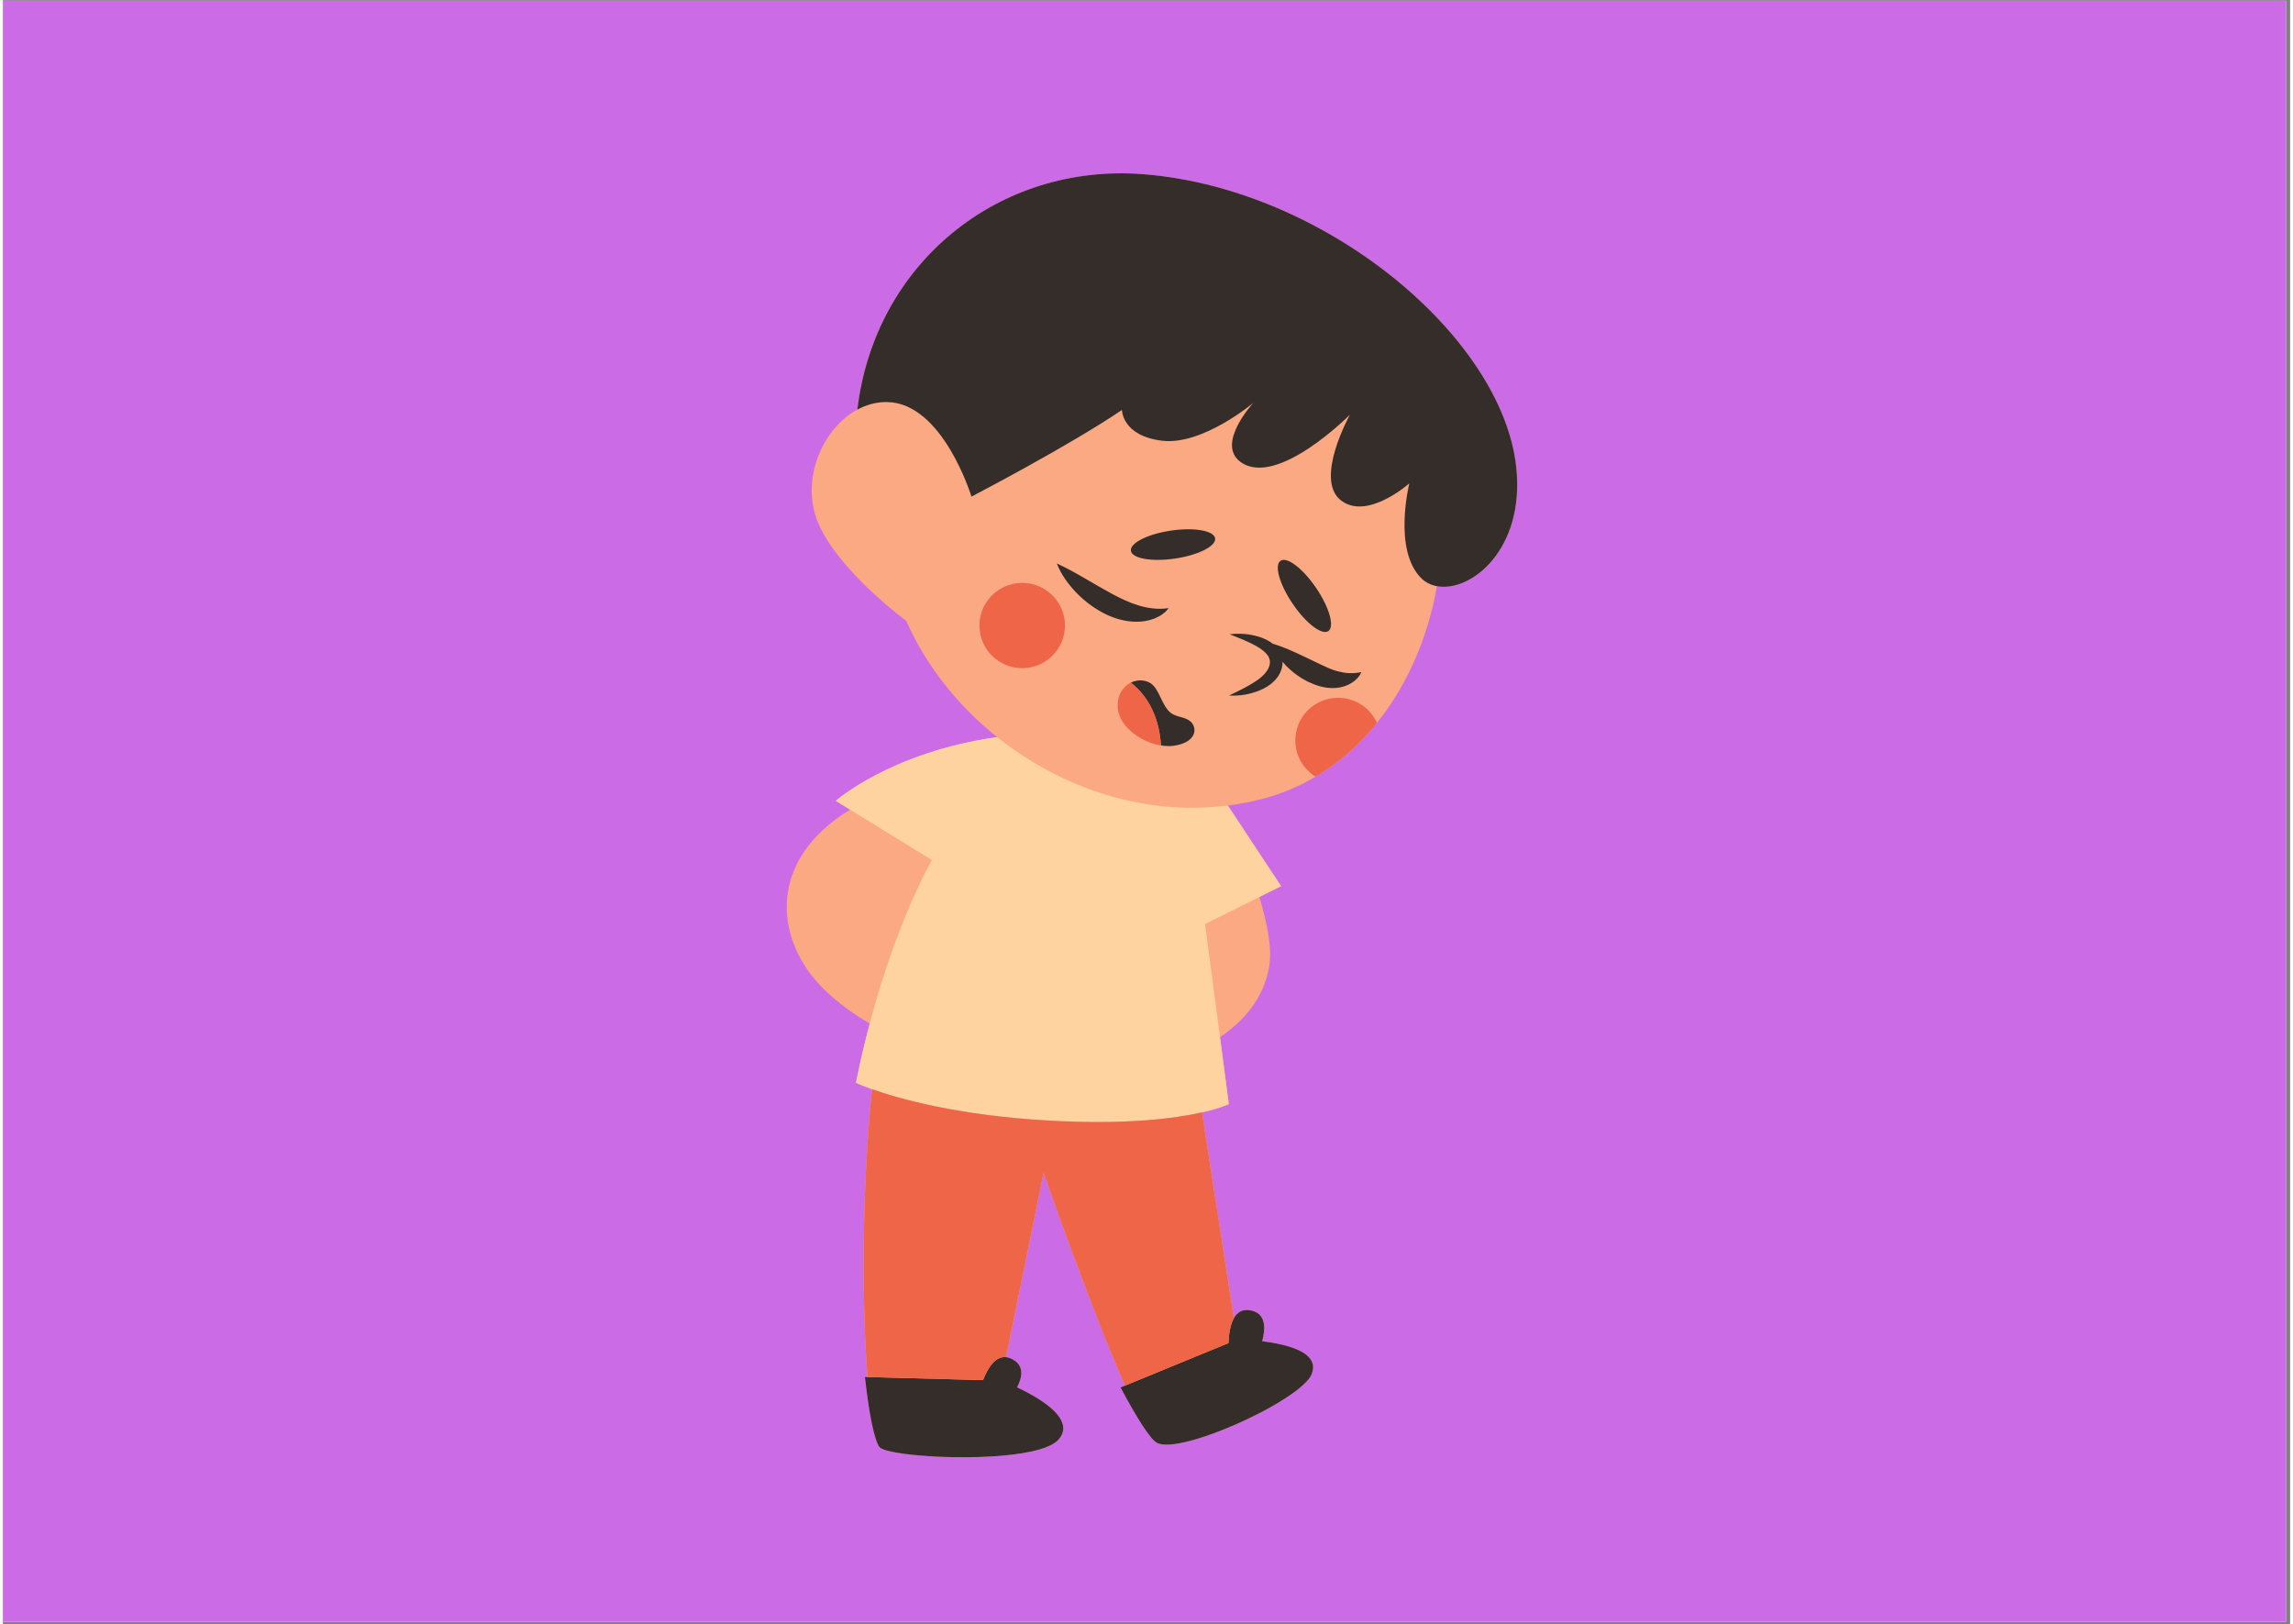 <svg xmlns="http://www.w3.org/2000/svg" xmlns:xlink="http://www.w3.org/1999/xlink" width="559" zoomAndPan="magnify" viewBox="0 0 419.25 297.75" height="396" preserveAspectRatio="xMidYMid meet" version="1.0"><rect x="0" y="0" width="419.25" height="297.75" fill="#808080" stroke="none"/><defs><clipPath id="id1"><path d="M 0 0.141 L 418.5 0.141 L 418.5 297.359 L 0 297.359 Z M 0 0.141 " clip-rule="nonzero"/></clipPath><clipPath id="id2"><path d="M 143 31 L 278 31 L 278 267.176 L 143 267.176 Z M 143 31 " clip-rule="nonzero"/></clipPath><clipPath id="id3"><path d="M 156 31 L 278 31 L 278 267.176 L 156 267.176 Z M 156 31 " clip-rule="nonzero"/></clipPath></defs><g clip-path="url(#id1)"><path fill="#cb6ce6" d="M 0 0.141 L 418.5 0.141 L 418.5 297.359 L 0 297.359 Z M 0 0.141 " fill-opacity="1" fill-rule="nonzero"/><path fill="#ffffff" d="M 0 0.141 L 418.5 0.141 L 418.5 297.359 L 0 297.359 Z M 0 0.141 " fill-opacity="1" fill-rule="nonzero"/><path fill="#cb6ce6" d="M 0 0.141 L 418.5 0.141 L 418.5 297.359 L 0 297.359 Z M 0 0.141 " fill-opacity="1" fill-rule="nonzero"/></g><g clip-path="url(#id2)"><path fill="#fba982" d="M 262.863 107.473 C 261.23 116.766 257.477 125.543 251.871 132.523 C 251.871 132.527 251.875 132.527 251.875 132.531 C 251.785 132.645 251.684 132.75 251.59 132.863 C 251.18 133.367 250.758 133.859 250.328 134.34 C 250.168 134.52 250.008 134.699 249.844 134.875 C 249.281 135.488 248.703 136.09 248.109 136.668 C 248.078 136.691 248.051 136.719 248.023 136.746 C 247.137 137.602 246.211 138.418 245.254 139.188 C 245.246 139.195 245.238 139.199 245.234 139.203 C 244.781 139.566 244.32 139.918 243.855 140.262 C 243.793 140.305 243.73 140.352 243.672 140.395 C 243.195 140.738 242.719 141.074 242.227 141.398 C 242.227 141.398 242.223 141.402 242.219 141.402 C 241.746 141.715 241.262 142.016 240.773 142.309 C 240.723 142.336 240.676 142.371 240.629 142.398 C 240.625 142.398 240.625 142.395 240.625 142.395 C 237.809 144.062 234.762 145.391 231.492 146.301 C 229.184 146.945 226.859 147.391 224.535 147.691 L 234.293 162.465 L 230.312 164.449 C 231.781 169.312 232.68 174 232.117 177.234 C 231.102 183.043 227.441 187.234 223.098 190.152 L 224.715 202.426 C 224.715 202.426 223.227 203.168 219.797 203.945 L 225.641 241.68 C 226.211 240.676 227.078 240.047 228.395 240.199 C 231.711 240.582 231.414 243.773 230.824 245.91 C 230.824 245.91 230.828 245.91 230.828 245.91 C 231.094 245.941 231.363 245.977 231.637 246.016 C 231.664 246.02 231.691 246.023 231.719 246.027 C 231.848 246.043 231.977 246.062 232.109 246.086 C 232.168 246.094 232.227 246.102 232.285 246.113 C 232.48 246.145 232.676 246.176 232.871 246.211 C 232.961 246.227 233.051 246.242 233.137 246.258 C 233.242 246.277 233.348 246.297 233.453 246.316 C 233.609 246.348 233.766 246.379 233.922 246.414 C 234.012 246.434 234.105 246.453 234.199 246.477 C 234.32 246.504 234.441 246.531 234.562 246.559 C 234.645 246.578 234.723 246.598 234.801 246.617 C 234.98 246.664 235.156 246.711 235.332 246.758 C 235.395 246.777 235.457 246.797 235.52 246.812 C 235.664 246.855 235.805 246.898 235.945 246.945 C 236 246.961 236.055 246.977 236.105 246.996 C 236.281 247.055 236.457 247.113 236.629 247.18 C 236.68 247.195 236.73 247.219 236.781 247.234 C 236.934 247.297 237.086 247.359 237.238 247.422 C 237.262 247.434 237.285 247.445 237.312 247.453 C 237.48 247.527 237.641 247.605 237.797 247.688 C 237.836 247.707 237.875 247.727 237.914 247.75 C 238.07 247.832 238.223 247.918 238.367 248.008 C 238.375 248.012 238.379 248.016 238.387 248.02 C 238.527 248.109 238.656 248.199 238.785 248.297 C 238.812 248.316 238.844 248.34 238.871 248.363 C 238.996 248.461 239.117 248.562 239.227 248.668 C 239.242 248.684 239.254 248.695 239.266 248.711 C 239.367 248.809 239.457 248.91 239.539 249.012 C 239.559 249.035 239.578 249.059 239.598 249.082 C 239.684 249.195 239.762 249.316 239.832 249.438 C 239.844 249.461 239.855 249.48 239.867 249.504 C 239.926 249.617 239.977 249.73 240.016 249.848 C 240.023 249.871 240.035 249.895 240.043 249.918 C 240.082 250.047 240.113 250.184 240.133 250.324 C 240.137 250.355 240.141 250.387 240.145 250.418 C 240.156 250.547 240.16 250.684 240.156 250.82 C 240.152 250.84 240.156 250.855 240.152 250.871 C 240.145 251.023 240.117 251.18 240.082 251.34 C 240.074 251.379 240.062 251.418 240.055 251.453 C 240.012 251.617 239.961 251.785 239.887 251.961 C 239.215 253.602 236.176 255.859 232.297 258.027 C 231.594 258.422 230.859 258.816 230.109 259.199 C 227.48 260.543 224.629 261.801 221.941 262.785 C 220.789 263.207 219.668 263.582 218.609 263.891 C 218.258 263.992 217.91 264.09 217.574 264.176 C 214.871 264.883 212.68 265.098 211.59 264.555 C 210.297 263.91 207.773 259.816 204.867 254.375 L 205.672 254.047 C 199.266 239.477 190.758 215.023 190.758 215.023 L 183.879 248.824 C 184.156 248.855 184.445 248.934 184.746 249.062 C 187.359 250.203 186.848 252.535 185.898 254.359 C 186.113 254.457 186.332 254.566 186.559 254.676 C 186.629 254.711 186.699 254.746 186.773 254.781 C 186.863 254.824 186.957 254.871 187.047 254.918 C 187.137 254.965 187.23 255.012 187.32 255.059 C 187.43 255.117 187.543 255.172 187.652 255.23 C 187.777 255.297 187.902 255.367 188.031 255.434 C 188.105 255.477 188.18 255.516 188.258 255.559 C 188.367 255.621 188.48 255.684 188.594 255.746 C 188.66 255.785 188.727 255.824 188.797 255.863 C 188.965 255.961 189.137 256.059 189.305 256.16 C 189.355 256.191 189.406 256.223 189.457 256.254 C 189.59 256.336 189.719 256.418 189.852 256.5 C 189.91 256.535 189.969 256.574 190.027 256.613 C 190.184 256.715 190.336 256.816 190.488 256.918 C 190.508 256.934 190.531 256.945 190.551 256.961 C 190.723 257.078 190.891 257.195 191.055 257.316 C 191.102 257.352 191.145 257.383 191.191 257.418 C 191.324 257.516 191.453 257.617 191.578 257.715 C 191.617 257.746 191.652 257.773 191.691 257.805 C 191.848 257.93 192 258.059 192.148 258.188 C 192.176 258.211 192.203 258.234 192.23 258.262 C 192.352 258.371 192.469 258.477 192.582 258.59 C 192.621 258.625 192.656 258.66 192.691 258.695 C 192.824 258.824 192.953 258.957 193.07 259.094 C 193.074 259.094 193.078 259.098 193.078 259.102 C 193.199 259.238 193.312 259.375 193.422 259.516 C 193.445 259.551 193.473 259.586 193.5 259.621 C 193.582 259.734 193.66 259.848 193.734 259.965 C 193.754 259.992 193.773 260.023 193.793 260.051 C 193.879 260.191 193.957 260.336 194.023 260.477 C 194.035 260.504 194.047 260.531 194.059 260.559 C 194.113 260.676 194.156 260.793 194.199 260.914 C 194.211 260.953 194.223 260.992 194.234 261.027 C 194.277 261.172 194.312 261.316 194.332 261.461 C 194.332 261.461 194.336 261.461 194.336 261.461 C 194.355 261.609 194.363 261.754 194.359 261.898 C 194.359 261.938 194.355 261.977 194.355 262.016 C 194.348 262.133 194.332 262.25 194.312 262.367 C 194.305 262.402 194.301 262.434 194.293 262.465 C 194.262 262.609 194.215 262.754 194.156 262.898 C 194.145 262.93 194.125 262.961 194.113 262.992 C 194.059 263.109 193.996 263.227 193.926 263.344 C 193.902 263.387 193.879 263.426 193.852 263.469 C 193.754 263.613 193.648 263.758 193.523 263.902 C 193.137 264.352 192.547 264.746 191.793 265.094 C 191.289 265.324 190.715 265.531 190.082 265.719 C 189.844 265.789 189.598 265.855 189.344 265.922 C 188.832 266.051 188.293 266.168 187.727 266.277 C 186.312 266.547 184.73 266.746 183.059 266.891 C 181.727 267.004 180.336 267.082 178.93 267.125 C 177.992 267.156 177.051 267.172 176.109 267.172 C 175.641 267.172 175.172 267.168 174.707 267.164 C 170.055 267.102 165.68 266.723 163.066 266.184 C 162.805 266.133 162.562 266.078 162.336 266.02 C 161.438 265.793 160.848 265.543 160.656 265.281 C 159.738 264.016 158.758 259.293 158.008 252.457 L 158.48 252.469 C 157.48 239.477 157.379 218.801 159.305 199.684 C 157.348 198.984 156.367 198.516 156.367 198.516 C 157.145 194.641 158 191.02 158.891 187.656 C 156.027 185.992 152.984 183.848 150.273 181.141 C 142 172.887 139.824 158.988 153.754 149.434 C 154.25 149.094 154.762 148.766 155.289 148.441 L 152.668 146.828 C 152.668 146.828 162.766 137.895 182.242 135.141 C 175.059 129.398 169.23 122.074 165.586 113.832 C 163.578 112.324 151.562 103.016 148.91 94.406 C 146.637 87.02 150.512 78.406 156.617 75.102 C 159.82 48.207 182.582 29.867 209.043 31.938 C 242.348 34.547 274.777 61.695 277.391 85.582 C 279.047 100.73 269.102 108.629 262.863 107.473 Z M 262.863 107.473 " fill-opacity="1" fill-rule="nonzero"/></g><path fill="#ffd3a0" d="M 224.535 147.691 L 234.293 162.465 L 230.312 164.453 L 220.363 169.414 L 223.098 190.156 L 224.715 202.426 C 224.715 202.426 223.227 203.168 219.797 203.945 C 214.922 205.051 206.125 206.234 192.066 205.469 C 175.012 204.539 164.148 201.41 159.305 199.684 C 157.348 198.988 156.367 198.52 156.367 198.52 C 157.145 194.641 158 191.023 158.891 187.656 C 163.988 168.398 170.297 157.688 170.297 157.688 L 155.289 148.445 L 152.668 146.828 C 152.668 146.828 162.766 137.898 182.242 135.145 C 183.582 136.215 184.973 137.223 186.398 138.176 C 188.453 139.551 190.598 140.797 192.809 141.914 C 193.246 142.137 193.684 142.367 194.129 142.582 C 194.242 142.633 194.359 142.684 194.473 142.734 C 195.211 143.082 195.957 143.414 196.707 143.73 C 196.805 143.77 196.906 143.809 197 143.848 C 197.777 144.168 198.559 144.473 199.348 144.758 C 199.422 144.785 199.5 144.812 199.578 144.84 C 200.391 145.129 201.207 145.406 202.031 145.66 C 202.09 145.676 202.148 145.691 202.203 145.711 C 203.051 145.969 203.906 146.207 204.766 146.426 C 204.801 146.438 204.84 146.445 204.875 146.453 C 205.758 146.676 206.645 146.879 207.535 147.055 C 207.551 147.059 207.57 147.062 207.59 147.066 C 208.5 147.246 209.414 147.406 210.336 147.543 C 210.336 147.543 210.34 147.543 210.344 147.543 C 211.227 147.672 212.109 147.777 213 147.863 C 216.562 148.207 220.176 148.18 223.789 147.766 C 224.035 147.738 224.285 147.727 224.535 147.691 Z M 224.535 147.691 " fill-opacity="1" fill-rule="nonzero"/><g clip-path="url(#id3)"><path fill="#342d2a" d="M 262.863 107.473 C 261.758 107.27 260.766 106.785 259.977 106 C 254.754 100.785 257.801 88.625 257.801 88.625 C 257.801 88.625 249.965 95.574 245.176 91.664 C 240.387 87.754 246.918 76.027 246.918 76.027 C 246.918 76.027 233.562 89.5 226.891 84.715 C 222.25 81.383 229.215 73.855 229.215 73.855 C 229.215 73.855 219.926 81.676 212.527 80.805 C 205.125 79.938 205.125 75.16 205.125 75.16 C 195.547 81.676 177.539 91.051 177.539 91.051 C 177.539 91.051 172.301 73.824 162.043 73.711 C 160.121 73.688 158.289 74.199 156.621 75.102 C 159.82 48.207 182.582 29.867 209.043 31.938 C 242.348 34.547 274.777 61.695 277.391 85.582 C 279.047 100.73 269.102 108.629 262.863 107.473 Z M 194.336 261.461 C 194.312 261.316 194.277 261.172 194.234 261.031 C 194.223 260.992 194.211 260.953 194.199 260.918 C 194.16 260.797 194.113 260.68 194.059 260.559 C 194.047 260.531 194.039 260.508 194.023 260.48 C 193.957 260.336 193.879 260.195 193.793 260.055 C 193.773 260.023 193.754 259.996 193.738 259.965 C 193.664 259.852 193.582 259.734 193.5 259.621 C 193.473 259.586 193.449 259.551 193.422 259.516 C 193.312 259.379 193.203 259.238 193.078 259.102 C 193.078 259.098 193.074 259.098 193.074 259.094 C 192.953 258.961 192.824 258.828 192.691 258.695 C 192.656 258.66 192.621 258.625 192.586 258.59 C 192.473 258.48 192.352 258.371 192.23 258.262 C 192.203 258.238 192.176 258.215 192.148 258.188 C 192.004 258.059 191.848 257.93 191.691 257.805 C 191.656 257.777 191.617 257.746 191.582 257.719 C 191.453 257.617 191.324 257.52 191.195 257.422 C 191.148 257.387 191.102 257.352 191.055 257.316 C 190.891 257.199 190.723 257.078 190.555 256.961 C 190.531 256.949 190.512 256.934 190.492 256.922 C 190.34 256.816 190.184 256.715 190.027 256.613 C 189.969 256.578 189.91 256.539 189.852 256.5 C 189.723 256.418 189.59 256.336 189.461 256.258 C 189.406 256.227 189.355 256.195 189.305 256.164 C 189.137 256.062 188.969 255.961 188.797 255.863 C 188.73 255.824 188.66 255.785 188.594 255.75 C 188.48 255.684 188.371 255.621 188.258 255.559 C 188.184 255.52 188.105 255.477 188.031 255.438 C 187.906 255.367 187.781 255.301 187.656 255.234 C 187.543 255.176 187.434 255.117 187.32 255.062 C 187.23 255.016 187.141 254.969 187.051 254.922 C 186.957 254.875 186.863 254.828 186.773 254.781 C 186.703 254.746 186.633 254.711 186.559 254.68 C 186.336 254.566 186.113 254.461 185.902 254.359 C 186.848 252.539 187.359 250.207 184.746 249.066 C 184.445 248.934 184.156 248.859 183.879 248.828 C 181.91 248.609 180.539 250.777 179.66 253.031 L 158.484 252.469 L 158.012 252.457 C 158.762 259.297 159.742 264.02 160.656 265.281 C 160.848 265.547 161.441 265.797 162.34 266.023 C 162.562 266.078 162.805 266.133 163.066 266.188 C 165.68 266.727 170.059 267.105 174.711 267.168 C 175.176 267.172 175.645 267.176 176.113 267.176 C 177.051 267.172 177.996 267.16 178.934 267.129 C 180.336 267.086 181.727 267.008 183.062 266.895 C 185.73 266.664 188.18 266.285 190.082 265.723 C 190.719 265.535 191.293 265.324 191.793 265.094 C 192.547 264.75 193.137 264.355 193.527 263.906 C 193.652 263.762 193.758 263.617 193.852 263.469 C 193.879 263.43 193.902 263.391 193.93 263.348 C 194 263.23 194.062 263.113 194.113 262.996 C 194.129 262.965 194.145 262.934 194.156 262.902 C 194.219 262.758 194.262 262.613 194.297 262.469 C 194.305 262.438 194.309 262.402 194.312 262.371 C 194.336 262.254 194.352 262.137 194.355 262.02 C 194.359 261.98 194.363 261.941 194.363 261.902 C 194.363 261.758 194.359 261.609 194.336 261.465 C 194.336 261.465 194.336 261.461 194.336 261.461 Z M 240.133 250.324 C 240.113 250.184 240.082 250.051 240.043 249.918 C 240.035 249.895 240.023 249.871 240.016 249.848 C 239.977 249.73 239.926 249.617 239.867 249.504 C 239.855 249.484 239.844 249.461 239.832 249.438 C 239.762 249.316 239.684 249.195 239.598 249.082 C 239.578 249.059 239.559 249.035 239.539 249.012 C 239.457 248.91 239.367 248.809 239.266 248.711 C 239.254 248.695 239.242 248.684 239.227 248.668 C 239.117 248.562 238.996 248.461 238.871 248.363 C 238.844 248.34 238.812 248.316 238.785 248.297 C 238.656 248.203 238.527 248.109 238.387 248.02 C 238.379 248.016 238.375 248.012 238.367 248.008 C 238.223 247.918 238.07 247.832 237.914 247.75 C 237.875 247.73 237.836 247.707 237.797 247.688 C 237.641 247.609 237.48 247.531 237.312 247.457 C 237.285 247.445 237.262 247.434 237.238 247.426 C 237.086 247.359 236.934 247.297 236.781 247.238 C 236.73 247.219 236.68 247.199 236.629 247.18 C 236.457 247.117 236.281 247.055 236.105 246.996 C 236.055 246.977 236 246.961 235.945 246.945 C 235.805 246.898 235.664 246.855 235.52 246.816 C 235.457 246.797 235.395 246.777 235.332 246.762 C 235.156 246.711 234.98 246.664 234.801 246.617 C 234.723 246.598 234.645 246.582 234.562 246.562 C 234.441 246.531 234.32 246.504 234.199 246.477 C 234.105 246.457 234.012 246.434 233.922 246.414 C 233.766 246.383 233.609 246.348 233.453 246.32 C 233.348 246.297 233.242 246.277 233.137 246.258 C 233.051 246.242 232.961 246.227 232.871 246.211 C 232.676 246.176 232.48 246.145 232.285 246.113 C 232.227 246.105 232.168 246.094 232.109 246.086 C 231.977 246.066 231.848 246.047 231.719 246.027 C 231.691 246.023 231.664 246.02 231.637 246.016 C 231.363 245.977 231.094 245.941 230.828 245.91 C 230.824 245.91 230.824 245.91 230.824 245.91 C 231.414 243.773 231.711 240.586 228.395 240.203 C 227.078 240.047 226.211 240.676 225.641 241.68 C 224.961 242.887 224.711 244.633 224.652 246.246 L 205.672 254.047 L 204.867 254.379 C 207.773 259.816 210.297 263.914 211.59 264.559 C 212.68 265.102 214.871 264.883 217.574 264.18 C 217.91 264.09 218.258 263.992 218.609 263.891 C 219.668 263.582 220.789 263.211 221.941 262.785 C 224.629 261.801 227.48 260.543 230.109 259.199 C 230.859 258.816 231.594 258.426 232.297 258.031 C 236.176 255.863 239.215 253.605 239.887 251.961 C 239.957 251.789 240.012 251.621 240.055 251.457 C 240.062 251.418 240.074 251.379 240.082 251.344 C 240.117 251.184 240.145 251.027 240.152 250.875 C 240.156 250.855 240.152 250.84 240.156 250.824 C 240.16 250.684 240.156 250.551 240.145 250.418 C 240.141 250.387 240.137 250.355 240.133 250.324 Z M 244.691 123.082 C 244.07 122.902 243.477 122.715 242.891 122.438 C 242.293 122.184 241.633 121.867 241 121.57 C 239.719 120.953 238.41 120.305 237.027 119.676 C 235.707 119.074 234.34 118.492 232.766 118.02 C 232.074 117.48 231.328 117.125 230.582 116.859 C 228.695 116.227 226.773 116.051 224.879 116.293 C 226.637 116.996 228.348 117.645 229.836 118.504 C 230.566 118.93 231.242 119.414 231.688 119.953 C 232.129 120.496 232.297 121.012 232.246 121.613 C 232.121 122.836 231.004 124.039 229.547 124.961 C 228.113 125.918 226.461 126.695 224.754 127.516 C 226.66 127.637 228.57 127.312 230.398 126.566 C 231.312 126.191 232.211 125.668 232.996 124.898 C 233.773 124.145 234.418 123.059 234.547 121.832 C 234.559 121.668 234.562 121.5 234.559 121.332 C 234.789 121.605 235.027 121.871 235.273 122.129 C 236.441 123.297 237.801 124.293 239.332 125.035 C 239.723 125.207 240.113 125.383 240.516 125.535 C 240.941 125.66 241.312 125.82 241.785 125.914 C 242.676 126.141 243.637 126.211 244.574 126.105 C 246.441 125.906 248.297 124.883 249.004 123.227 C 247.297 123.574 245.93 123.41 244.691 123.082 Z M 211.059 113.41 C 212.082 112.992 213.062 112.391 213.672 111.492 C 212.629 111.668 211.676 111.637 210.766 111.543 C 209.855 111.441 208.996 111.254 208.16 110.996 C 206.492 110.484 204.926 109.754 203.328 108.891 C 201.734 108.031 200.125 107.086 198.473 106.121 C 196.805 105.156 195.109 104.184 193.184 103.305 C 193.957 105.289 195.184 106.961 196.578 108.469 C 197.992 109.965 199.637 111.266 201.504 112.277 C 203.359 113.293 205.531 113.98 207.773 113.996 C 208.891 113.996 210.023 113.816 211.059 113.41 Z M 222.203 98.703 C 221.992 97.289 218.367 96.652 214.105 97.281 C 209.84 97.914 206.555 99.57 206.766 100.988 C 206.977 102.402 210.602 103.039 214.867 102.406 C 219.129 101.777 222.414 100.117 222.203 98.703 Z M 242.953 115.703 C 244.137 114.898 243.141 111.363 240.723 107.805 C 238.305 104.242 235.383 102.008 234.195 102.809 C 233.008 103.613 234.008 107.148 236.426 110.707 C 238.844 114.27 241.766 116.504 242.953 115.703 Z M 212.27 136.676 C 212.27 136.672 212.27 136.668 212.27 136.664 C 212.23 136.66 212.191 136.656 212.152 136.648 C 212.191 136.656 212.23 136.672 212.27 136.676 Z M 214.848 136.695 C 219.055 135.969 218.91 133.219 217.605 132.207 C 216.297 131.191 214.738 131.641 213.543 130.18 C 211.996 128.289 211.801 125.691 209.77 124.965 C 208.762 124.605 207.68 124.699 206.746 125.156 C 209.266 127.137 211.887 130.629 212.27 136.664 C 213.152 136.809 214.027 136.836 214.848 136.695 Z M 214.848 136.695 " fill-opacity="1" fill-rule="nonzero"/></g><path fill="#ee6647" d="M 219.797 203.945 L 225.641 241.68 C 224.961 242.883 224.711 244.629 224.652 246.246 L 205.672 254.047 C 199.266 239.477 190.758 215.023 190.758 215.023 L 183.879 248.824 C 181.906 248.609 180.539 250.777 179.656 253.031 L 158.48 252.469 C 157.48 239.477 157.379 218.805 159.305 199.684 C 164.148 201.41 175.012 204.539 192.062 205.469 C 206.121 206.234 214.922 205.051 219.797 203.945 Z M 186.84 122.504 C 191.168 122.504 194.676 119.004 194.676 114.684 C 194.676 110.367 191.168 106.867 186.84 106.867 C 182.512 106.867 179.004 110.367 179.004 114.684 C 179.004 119.004 182.512 122.504 186.84 122.504 Z M 244.742 127.934 C 240.414 127.934 236.906 131.434 236.906 135.754 C 236.906 138.562 238.398 141.02 240.629 142.398 C 241.168 142.082 241.699 141.75 242.219 141.406 C 242.223 141.402 242.227 141.402 242.23 141.398 C 242.719 141.074 243.199 140.742 243.672 140.398 C 243.734 140.352 243.793 140.309 243.855 140.262 C 244.32 139.918 244.781 139.566 245.234 139.203 C 245.242 139.199 245.246 139.195 245.254 139.191 C 246.211 138.418 247.137 137.602 248.023 136.746 C 248.051 136.723 248.078 136.695 248.109 136.668 C 249.445 135.375 250.699 133.992 251.875 132.531 C 250.645 129.82 247.914 127.934 244.742 127.934 Z M 204.551 130.844 C 204.574 130.914 204.602 130.98 204.625 131.051 C 204.676 131.203 204.734 131.352 204.801 131.5 C 204.832 131.574 204.871 131.652 204.906 131.727 C 204.977 131.871 205.055 132.012 205.141 132.152 C 205.18 132.219 205.223 132.289 205.266 132.359 C 205.375 132.531 205.496 132.699 205.625 132.863 C 205.648 132.895 205.672 132.93 205.695 132.961 C 205.848 133.148 206.012 133.332 206.184 133.512 C 206.25 133.582 206.32 133.648 206.391 133.719 C 206.504 133.828 206.617 133.938 206.738 134.043 C 206.824 134.117 206.91 134.191 207 134.266 C 207.113 134.359 207.23 134.449 207.348 134.539 C 207.445 134.613 207.539 134.688 207.637 134.758 C 207.762 134.844 207.887 134.926 208.012 135.008 C 208.18 135.113 208.344 135.215 208.516 135.312 C 208.66 135.398 208.801 135.48 208.945 135.555 C 209.078 135.625 209.211 135.688 209.344 135.75 C 209.449 135.801 209.559 135.852 209.664 135.898 C 209.805 135.957 209.945 136.016 210.09 136.07 C 210.191 136.113 210.293 136.148 210.398 136.188 C 210.547 136.238 210.695 136.293 210.844 136.34 C 210.938 136.367 211.035 136.395 211.129 136.422 C 211.508 136.527 211.891 136.617 212.27 136.676 C 211.891 130.637 209.266 127.137 206.746 125.16 C 206.562 125.246 206.391 125.355 206.219 125.473 C 206.176 125.5 206.133 125.535 206.09 125.57 C 205.969 125.66 205.855 125.758 205.742 125.859 C 205.695 125.906 205.648 125.953 205.602 126 C 205.496 126.109 205.398 126.223 205.305 126.344 C 205.266 126.391 205.227 126.438 205.188 126.488 C 205.066 126.66 204.953 126.84 204.855 127.031 C 204.852 127.035 204.852 127.035 204.848 127.039 C 204.75 127.234 204.664 127.445 204.594 127.66 C 204.57 127.727 204.555 127.793 204.535 127.859 C 204.492 128.02 204.453 128.18 204.422 128.348 C 204.406 128.43 204.395 128.512 204.383 128.598 C 204.363 128.77 204.352 128.945 204.344 129.125 C 204.344 129.207 204.336 129.285 204.34 129.367 C 204.344 129.629 204.359 129.898 204.402 130.18 C 204.434 130.402 204.488 130.625 204.551 130.844 Z M 204.551 130.844 " fill-opacity="1" fill-rule="nonzero"/></svg>